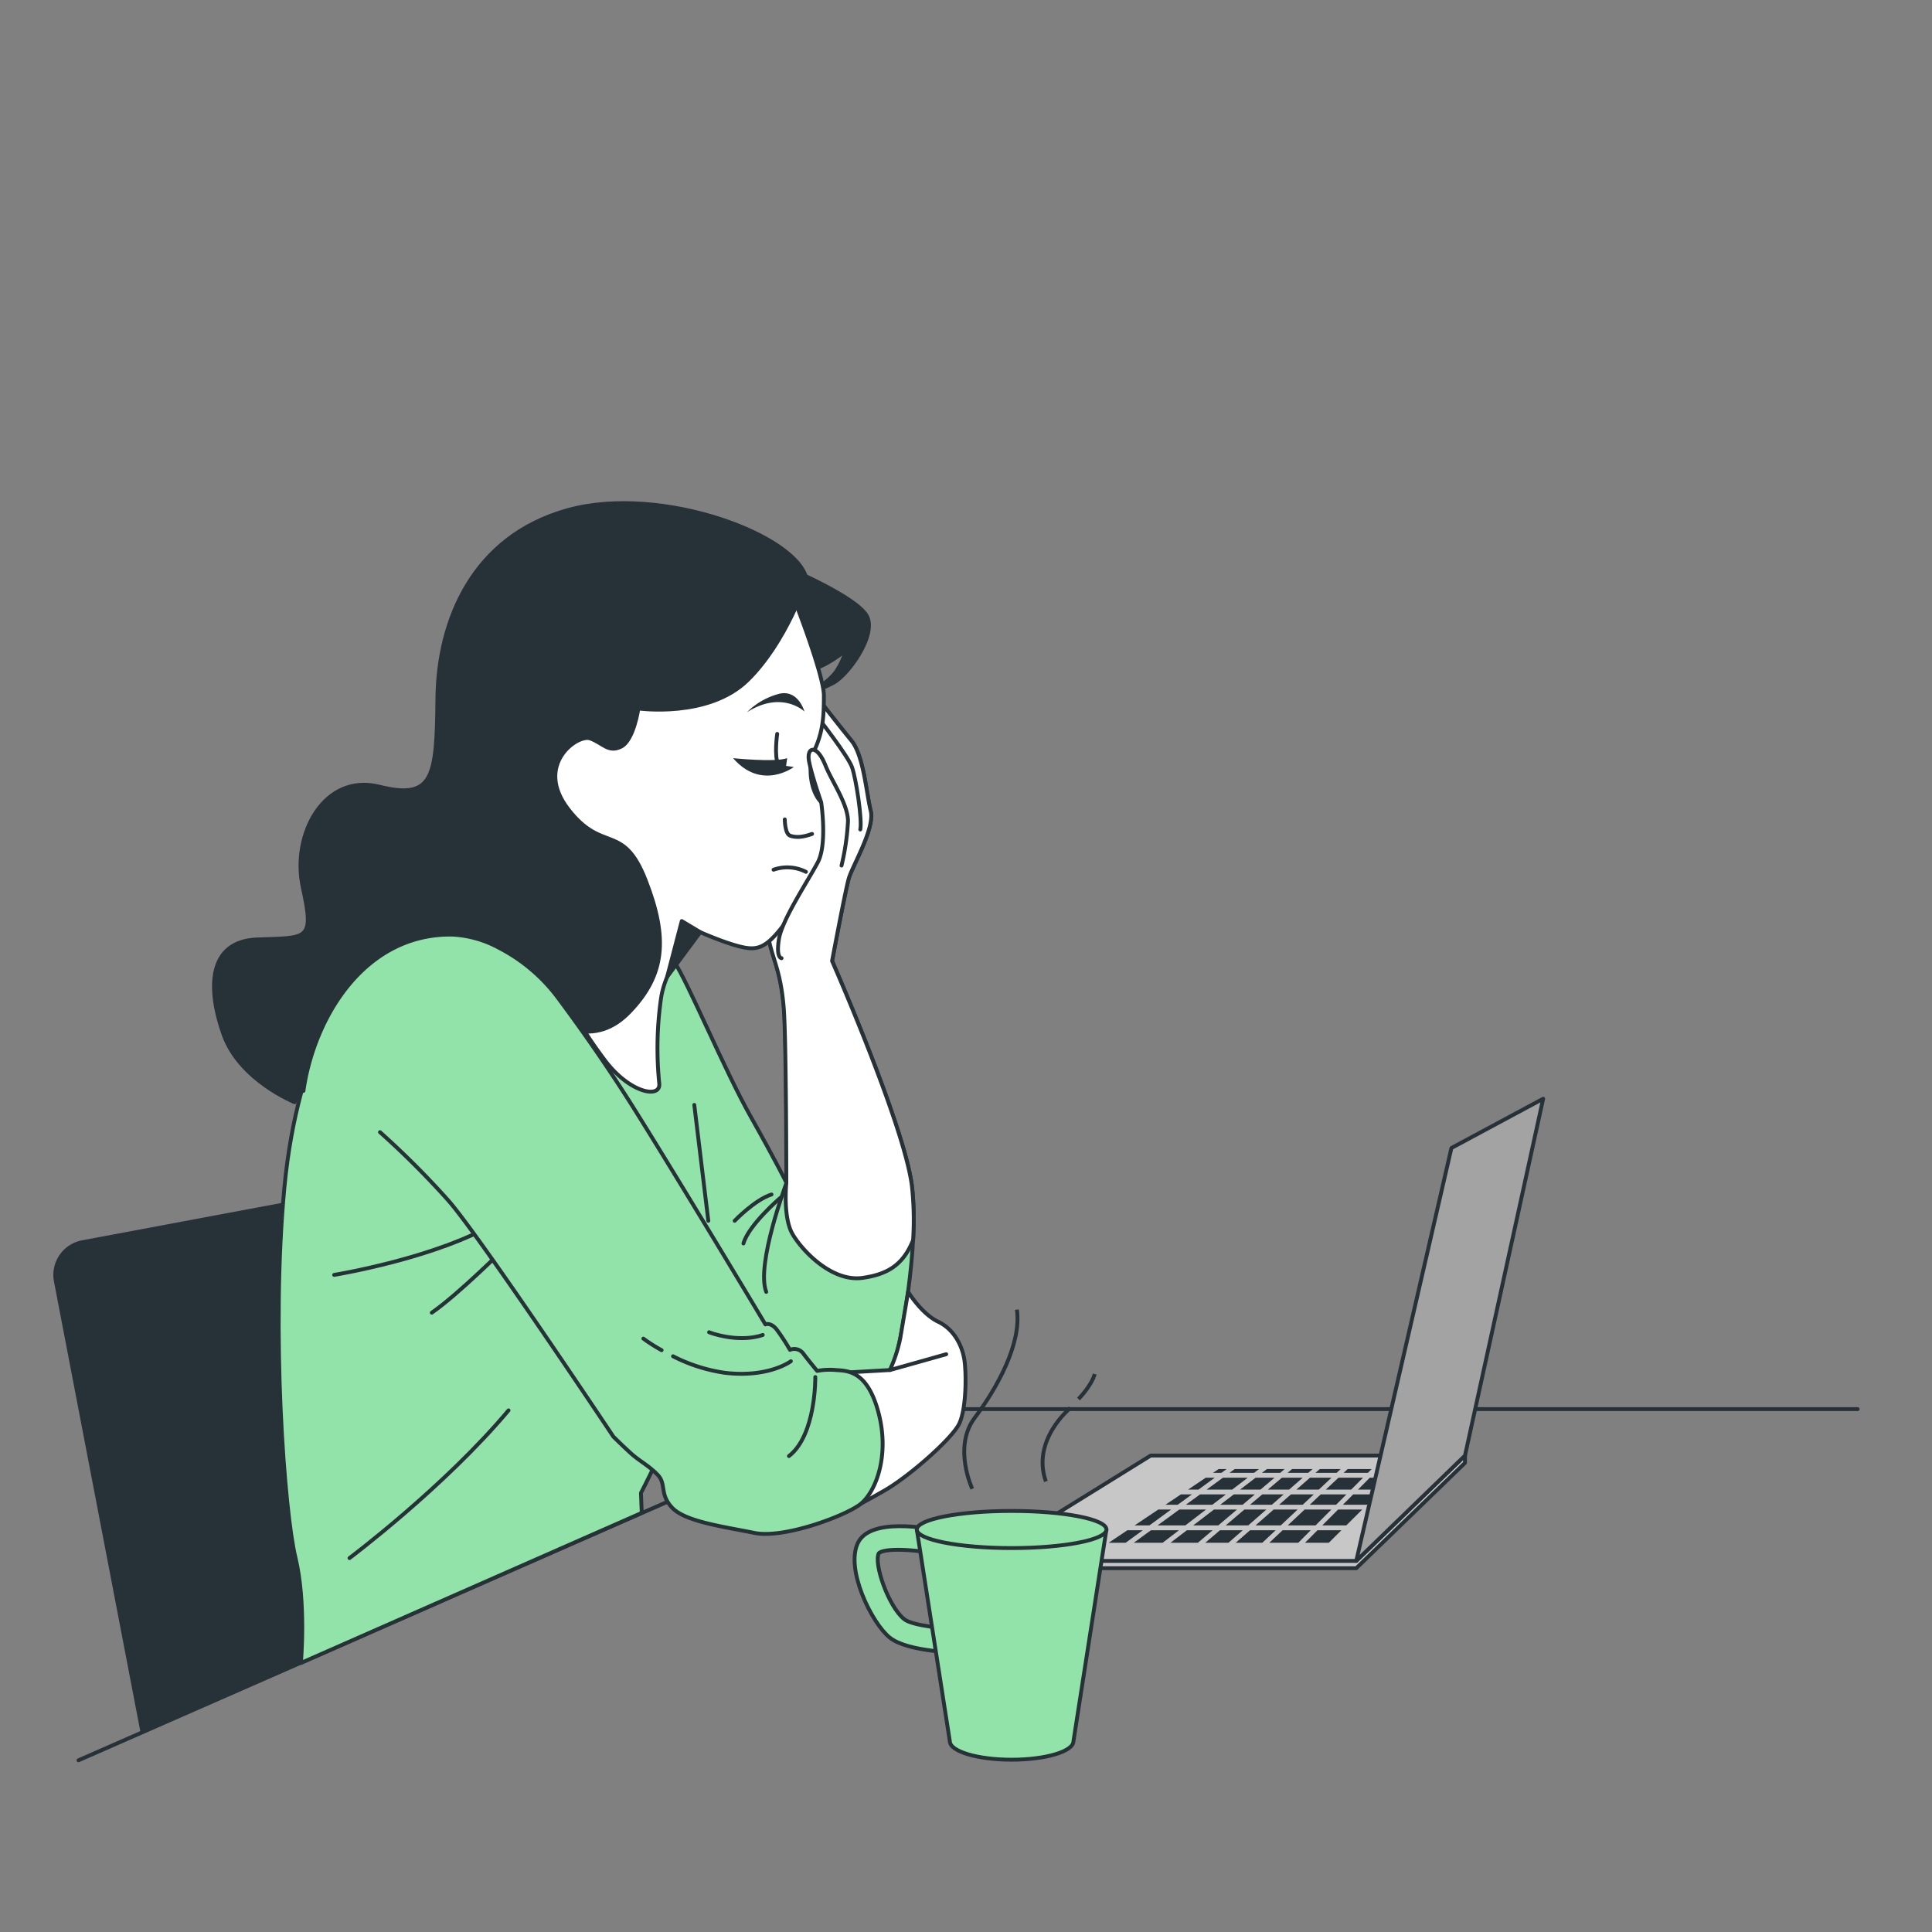 <svg xmlns="http://www.w3.org/2000/svg" viewBox="0 0 500 500"><rect x="0" y="0" width="500" height="500" fill="#808080" stroke="none"/><g id="freepik--Table--inject-59"><polyline points="480.76 364.68 227.38 364.68 20.32 455.56" style="fill:none;stroke:#263238;stroke-linecap:round;stroke-linejoin:round"></polyline></g><g id="freepik--Device--inject-59"><polygon points="379.14 378.59 379.14 376.7 253.81 403.96 253.81 405.85 351 405.85 379.14 378.59" style="fill:#c7c7c7;stroke:#263238;stroke-linecap:round;stroke-linejoin:round"></polygon><polygon points="379.14 376.7 297.79 376.7 253.81 403.96 351 403.96 379.14 376.7" style="fill:#c7c7c7;stroke:#263238;stroke-linecap:round;stroke-linejoin:round"></polygon><polygon points="306.9 389.42 313.76 389.42 317.26 386.75 310.57 386.75 306.9 389.42" style="fill:#263238"></polygon><polygon points="306.75 394.78 312.13 390.66 305.21 390.66 299.56 394.78 306.75 394.78" style="fill:#263238"></polygon><polygon points="340 386.75 334.09 386.75 331.04 389.42 337.15 389.42 340 386.75" style="fill:#263238"></polygon><polygon points="315.8 389.42 321.6 389.42 324.75 386.75 319.3 386.75 315.8 389.42" style="fill:#263238"></polygon><polygon points="320.92 385.51 326.21 385.51 329.85 382.42 324.96 382.42 320.92 385.51" style="fill:#263238"></polygon><polygon points="335.83 390.66 329.62 390.66 324.92 394.78 331.45 394.78 335.83 390.66" style="fill:#263238"></polygon><polygon points="320.14 390.66 314.18 390.66 308.79 394.78 315.29 394.78 320.14 390.66" style="fill:#263238"></polygon><polygon points="327.74 390.66 322.05 390.66 317.2 394.78 323.04 394.78 327.74 390.66" style="fill:#263238"></polygon><polygon points="323.51 389.42 329.16 389.42 332.21 386.75 326.67 386.75 323.51 389.42" style="fill:#263238"></polygon><polygon points="325.83 380.19 319.54 380.19 318.19 381.18 324.54 381.18 325.83 380.19" style="fill:#263238"></polygon><polygon points="362.08 381.18 363.07 380.19 356.72 380.19 355.74 381.18 362.08 381.18" style="fill:#263238"></polygon><polygon points="351.44 385.51 357.73 385.51 360.83 382.42 354.51 382.42 351.44 385.51" style="fill:#263238"></polygon><polygon points="291.77 396.02 286.92 399.27 291.31 399.27 295.76 396.02 291.77 396.02" style="fill:#263238"></polygon><polygon points="348.45 386.75 341.8 386.75 338.96 389.42 345.79 389.42 348.45 386.75" style="fill:#263238"></polygon><polygon points="328.12 385.51 333.62 385.51 337.15 382.42 331.76 382.42 328.12 385.51" style="fill:#263238"></polygon><polygon points="343.12 385.51 349.69 385.51 352.76 382.42 346.4 382.42 343.12 385.51" style="fill:#263238"></polygon><polygon points="335.51 385.51 341.31 385.51 344.6 382.42 339.03 382.42 335.51 385.51" style="fill:#263238"></polygon><polygon points="301.62 389.42 304.8 389.42 308.47 386.75 305.61 386.75 301.62 389.42" style="fill:#263238"></polygon><polygon points="344.56 390.66 337.64 390.66 333.26 394.78 340.46 394.78 344.56 390.66" style="fill:#263238"></polygon><polygon points="331.94 396.02 328.49 399.27 335.99 399.27 339.22 396.02 331.94 396.02" style="fill:#263238"></polygon><polygon points="330.14 396.02 323.51 396.02 319.8 399.27 326.68 399.27 330.14 396.02" style="fill:#263238"></polygon><polygon points="315.74 396.02 311.91 399.27 317.92 399.27 321.63 396.02 315.74 396.02" style="fill:#263238"></polygon><polygon points="340.97 396.02 337.73 399.27 343.89 399.27 347.16 396.02 340.97 396.02" style="fill:#263238"></polygon><polygon points="313.83 396.02 307.17 396.02 302.91 399.27 310 399.27 313.83 396.02" style="fill:#263238"></polygon><polygon points="352.55 390.66 346.3 390.66 342.2 394.78 348.41 394.78 352.55 390.66" style="fill:#263238"></polygon><polygon points="316.09 381.18 317.44 380.19 315.38 380.19 313.91 381.18 316.09 381.18" style="fill:#263238"></polygon><polygon points="297.46 394.78 303.1 390.66 299.77 390.66 293.62 394.78 297.46 394.78" style="fill:#263238"></polygon><polygon points="345.91 381.18 346.96 380.19 341.57 380.19 340.44 381.18 345.91 381.18" style="fill:#263238"></polygon><polygon points="331.31 381.18 332.46 380.19 327.87 380.19 326.58 381.18 331.31 381.18" style="fill:#263238"></polygon><polygon points="297.87 396.02 293.41 399.27 300.87 399.27 305.13 396.02 297.87 396.02" style="fill:#263238"></polygon><polygon points="347.72 381.18 354 381.18 354.97 380.19 348.77 380.19 347.72 381.18" style="fill:#263238"></polygon><polygon points="333.22 381.18 338.56 381.18 339.69 380.19 334.38 380.19 333.22 381.18" style="fill:#263238"></polygon><polygon points="356.48 386.75 350.2 386.75 347.54 389.42 353.79 389.42 356.48 386.75" style="fill:#263238"></polygon><polygon points="312.27 385.51 318.88 385.51 322.92 382.42 316.5 382.42 312.27 385.51" style="fill:#263238"></polygon><polygon points="307.46 385.51 310.16 385.51 314.39 382.42 312.06 382.42 307.46 385.51" style="fill:#263238"></polygon><polygon points="351 403.96 375.63 297.1 399.37 284.35 379.14 376.7 351 403.96" style="fill:#a3a3a3;stroke:#263238;stroke-linecap:round;stroke-linejoin:round"></polygon></g><g id="freepik--Mug--inject-59"><path d="M251.2,427.79H251c-2.64,0-16.06-.19-20.76-4s-11.53-17.79-8.19-24.54c3.18-6.4,17.18-4.07,23-2.78l-1.31,5.94c-7.19-1.58-15.12-1.78-16.32-.41-1.33,2.71,2.49,13.74,6.59,17.05,2,1.61,10.21,2.61,16.76,2.63l2.7-.31.69,6.05Z" style="fill:#92E3A9;stroke:#263238;stroke-linecap:round;stroke-linejoin:round"></path><path d="M237.27,395.84l8.54,54.77c0,2.65,7.16,4.8,16,4.8s16-2.15,16-4.8l8.53-54.77Z" style="fill:#92E3A9;stroke:#263238;stroke-linecap:round;stroke-linejoin:round"></path><path d="M286.35,395.84c0,2.65-11,4.8-24.54,4.8s-24.54-2.15-24.54-4.8,11-4.81,24.54-4.81S286.35,393.18,286.35,395.84Z" style="fill:#92E3A9;stroke:#263238;stroke-linecap:round;stroke-linejoin:round"></path><path d="M251.62,385.3s-5.07-10.77.63-18.37,12.18-19.15,10.92-28" style="fill:none;stroke:#263238;stroke-miterlimit:10"></path><path d="M277,364.39s-10.13,8.24-6.33,19" style="fill:none;stroke:#263238;stroke-miterlimit:10"></path><path d="M279.1,362.07s3.24-3.23,4.23-6.47" style="fill:none;stroke:#263238;stroke-miterlimit:10"></path></g><g id="freepik--Character--inject-59"><path d="M36.82,448.05,14.46,331.58a8.62,8.62,0,0,1,6.88-10.1l59.52-11.14A7.56,7.56,0,0,1,89.6,316l23.6,98.77Z" style="fill:#263238;stroke:#263238;stroke-linecap:round;stroke-linejoin:round"></path><path d="M203.57,146.87s17.89,7.53,20.71,12.47-4.94,15.53-8.7,17.42a43.61,43.61,0,0,1-6.12,2.59s5.41-2.83,7.29-6.12a16.48,16.48,0,0,0,2.12-4.94s-5.88,4.94-9.65,4.94-10.35-8.47-9.88-15.77S203.57,146.87,203.57,146.87Z" style="fill:#263238;stroke:#263238;stroke-linecap:round;stroke-linejoin:round"></path><path d="M91,254s-13.84,16-17.39,53.24,0,84.11,2.84,95.82,1.42,27.32,1.42,27.32l88.21-38.85-.2-5.15s8.52-16.33,9.94-23.43,6.74-13.13,3.91-36.55-5.33-38-14.2-55-20.23-27-32.65-31.58S91,254,91,254Z" style="fill:#92E3A9;stroke:#263238;stroke-linecap:round;stroke-linejoin:round"></path><path d="M211.71,180.77s5.45,7,8.63,10.9,3.86,13.63,5,18.18-4.77,14.31-5.68,17.49-4.32,21.36-4.32,21.36S234,291.18,236,306.86s-3,40.89-4.32,45-3.64,7-8.63,8.4-11.59,7.73-19.77-2.72-23.4-36.12-35.44-57.93S145.37,262.33,137.65,256,122,244.15,122,244.15s28.17,0,37.49-.45,11.58.23,15,5.22,13,28,19.76,40,9.32,17.26,9.32,17.26,0-37.25-.68-45.43-2.27-11.36-3.41-15.68-2-11.81-1.82-12.72,3.41-18.4,3.41-18.4l1.59-21.36S198.08,171.23,211.71,180.77Z" style="fill:#92E3A9;stroke:#263238;stroke-linecap:round;stroke-linejoin:round"></path><path d="M203.53,306.17s-7.95,21.13-5.23,28.17" style="fill:none;stroke:#263238;stroke-linecap:round;stroke-linejoin:round"></path><path d="M201.94,310s-8.18,7-9.54,11.81" style="fill:none;stroke:#263238;stroke-linecap:round;stroke-linejoin:round"></path><path d="M190.13,315.94s5.22-5.45,9.54-6.81" style="fill:none;stroke:#263238;stroke-linecap:round;stroke-linejoin:round"></path><line x1="179.68" y1="285.95" x2="183.31" y2="315.94" style="fill:none;stroke:#263238;stroke-linecap:round;stroke-linejoin:round"></line><path d="M215.34,248.7s3.41-18.18,4.32-21.36,6.81-13,5.68-17.49-1.82-14.31-5-18.18-8.63-10.9-8.63-10.9c-13.63-9.54-9.09,11.81-9.09,11.81L201,213.94s-3.18,17.49-3.41,18.4.68,8.41,1.82,12.72,2.73,7.5,3.41,15.68.68,45.43.68,45.43-.91,8.86,1.59,13.18,10.22,12.5,18.17,11.36c6.39-.91,10.48-3.32,13.05-9.78a80.78,80.78,0,0,0-.32-14.07C234,291.18,215.34,248.7,215.34,248.7Z" style="fill:#fff;stroke:#263238;stroke-linecap:round;stroke-linejoin:round"></path><path d="M211.59,185.56s7.82,10,8.89,12.94,2.7,13.74,2.16,16.17" style="fill:#fff;stroke:#263238;stroke-linecap:round;stroke-linejoin:round"></path><path d="M205.46,154.87s7.76,19.77,7.76,25.18-.23,9.18-2.35,13.89-.94,11.06,1.65,13.65,3.06,3.53,2.11,8-3.53,12-9.41,20.47S197,246,192.75,245.24s-11.53-4-11.53-4-8.48,6.82-10.12,16.94a90.94,90.94,0,0,0-.47,22.36c.23,3.77-7.53,2.35-13.89-5.88a126.86,126.86,0,0,1-10.59-16.48c-.47-.7,14.83-4.47,11.3-18.82s-13.18-12.24-17.65-25.42-5.89-19.3,5.65-32.48,31.77-18.59,39.77-24.94S205.46,154.87,205.46,154.87Z" style="fill:#fff;stroke:#263238;stroke-linecap:round;stroke-linejoin:round"></path><path d="M193.31,184.33a18.29,18.29,0,0,1,8.5-4.82c4.83-1,6.38,4.63,6.38,4.63S202.39,178.54,193.31,184.33Z" style="fill:#263238"></path><polygon points="181.22 241.24 176.44 238.37 172.66 252.81 181.22 241.24" style="fill:#263238;stroke:#263238;stroke-linecap:round;stroke-linejoin:round"></polygon><path d="M200.2,225.08a10.72,10.72,0,0,1,8.37.55" style="fill:none;stroke:#263238;stroke-linecap:round;stroke-linejoin:round"></path><path d="M201.14,189.93s-.85,5.71.29,8" style="fill:none;stroke:#263238;stroke-linecap:round;stroke-linejoin:round"></path><path d="M189.72,196.21s10.85,1.14,14,0l-.28,2,2,.29S197.14,204.78,189.72,196.21Z" style="fill:#263238"></path><path d="M203.1,212.06s0,3.76,1.41,4.23,3.06.47,5.65-.47" style="fill:none;stroke:#263238;stroke-linecap:round;stroke-linejoin:round"></path><path d="M208.75,150.16s-5.18,16-15.3,25.89-28.24,7.3-28.24,7.3-1.17,8.23-4.47,9.88-4.7-.94-8-2.12-14.59,6.83-5.65,18.36,14.12,3.29,20,18.35,4.94,24.48-4,33.89-18.6,5-32-3.53-25.65-10.35-33.89-3.29-16.47,20.47-18.35,24.47-2.59,5.89-2.59,5.89S62.14,279.6,57.9,267.83s-4.23-24.24,8.71-24.71,14.82.47,11.77-13.41S84,200.06,98.14,203.59,113,201,113.2,180.76s9.18-41.89,33.66-48.72S207.1,138.87,208.75,150.16Z" style="fill:#263238;stroke:#263238;stroke-linecap:round;stroke-linejoin:round"></path><path d="M86.48,329.94s26.72-4.34,42.24-13.72" style="fill:none;stroke:#263238;stroke-linecap:round;stroke-linejoin:round"></path><path d="M130.89,322.72s-12.28,12.27-19.14,17" style="fill:none;stroke:#263238;stroke-linecap:round;stroke-linejoin:round"></path><path d="M90.45,403.23S115,384.82,131.61,365" style="fill:none;stroke:#263238;stroke-linecap:round;stroke-linejoin:round"></path><path d="M218.3,355.25l12-.69a37.39,37.39,0,0,0,2.72-8.4c.68-4.09,2-11.83,2-11.83s3.48,5.69,7.79,7.74,6.36,6.59,6.82,10.22.45,12.27-1.37,16.13S235.33,382.05,229,385.69,221,390,221,390s3.64-19.53,2.27-25A27.43,27.43,0,0,0,218.3,355.25Z" style="fill:#fff;stroke:#263238;stroke-linecap:round;stroke-linejoin:round"></path><line x1="230.34" y1="354.56" x2="244.88" y2="350.47" style="fill:none;stroke:#263238;stroke-linecap:round;stroke-linejoin:round"></line><path d="M98.34,293a222.36,222.36,0,0,1,17.72,17.72c8.18,9.31,42.68,61.08,42.68,61.08s2.27,2.27,4.54,4.32,4.32,2.95,6.82,5.45.45,5,3.86,8.63,13.5,4.92,21.22,6.51,23.57-4.43,27.43-7.39,7.73-12.27,4.77-23.62-8.4-10.91-11.13-11.14a17.85,17.85,0,0,0-4.77.23s-2.27-2.73-3.63-4.54a2.87,2.87,0,0,0-3.41-.91,55.36,55.36,0,0,0-3.41-5.23c-1.59-2-2.95-1.36-2.95-1.36s-20.68-34.53-33.17-54.52c-8-12.85-15.78-23.64-20.29-29.7a44.51,44.51,0,0,0-15.47-13.23,28.24,28.24,0,0,0-12-3.42c-22.72-.45-35.89,21.36-38.62,40.44" style="fill:#92E3A9;stroke:#263238;stroke-linecap:round;stroke-linejoin:round"></path><path d="M197.4,345.48s-4.78,2-12.5-.23c-.45-.13-.91-.29-1.39-.47" style="fill:none;stroke:#263238;stroke-linecap:round;stroke-linejoin:round"></path><path d="M171.22,349.43a44.58,44.58,0,0,1-4.72-3" style="fill:none;stroke:#263238;stroke-linecap:round;stroke-linejoin:round"></path><path d="M204.67,352.29s-5.68,4.32-17,3A42.86,42.86,0,0,1,174.18,351" style="fill:none;stroke:#263238;stroke-linecap:round;stroke-linejoin:round"></path><path d="M211,356.38s.22,15-6.82,20.45" style="fill:none;stroke:#263238;stroke-linecap:round;stroke-linejoin:round"></path><path d="M217.79,224a63.64,63.64,0,0,0,1.67-11.45c0-4.46-4.19-10.33-5.86-14.51-2.27-5.66-5-4.75-4.19-.84s3.11,10.43,3.11,10.43,1.64,10.79-.87,15.53-9.22,14.8-10.05,19.82.67,5,.67,5" style="fill:#fff;stroke:#263238;stroke-linecap:round;stroke-linejoin:round"></path></g></svg>